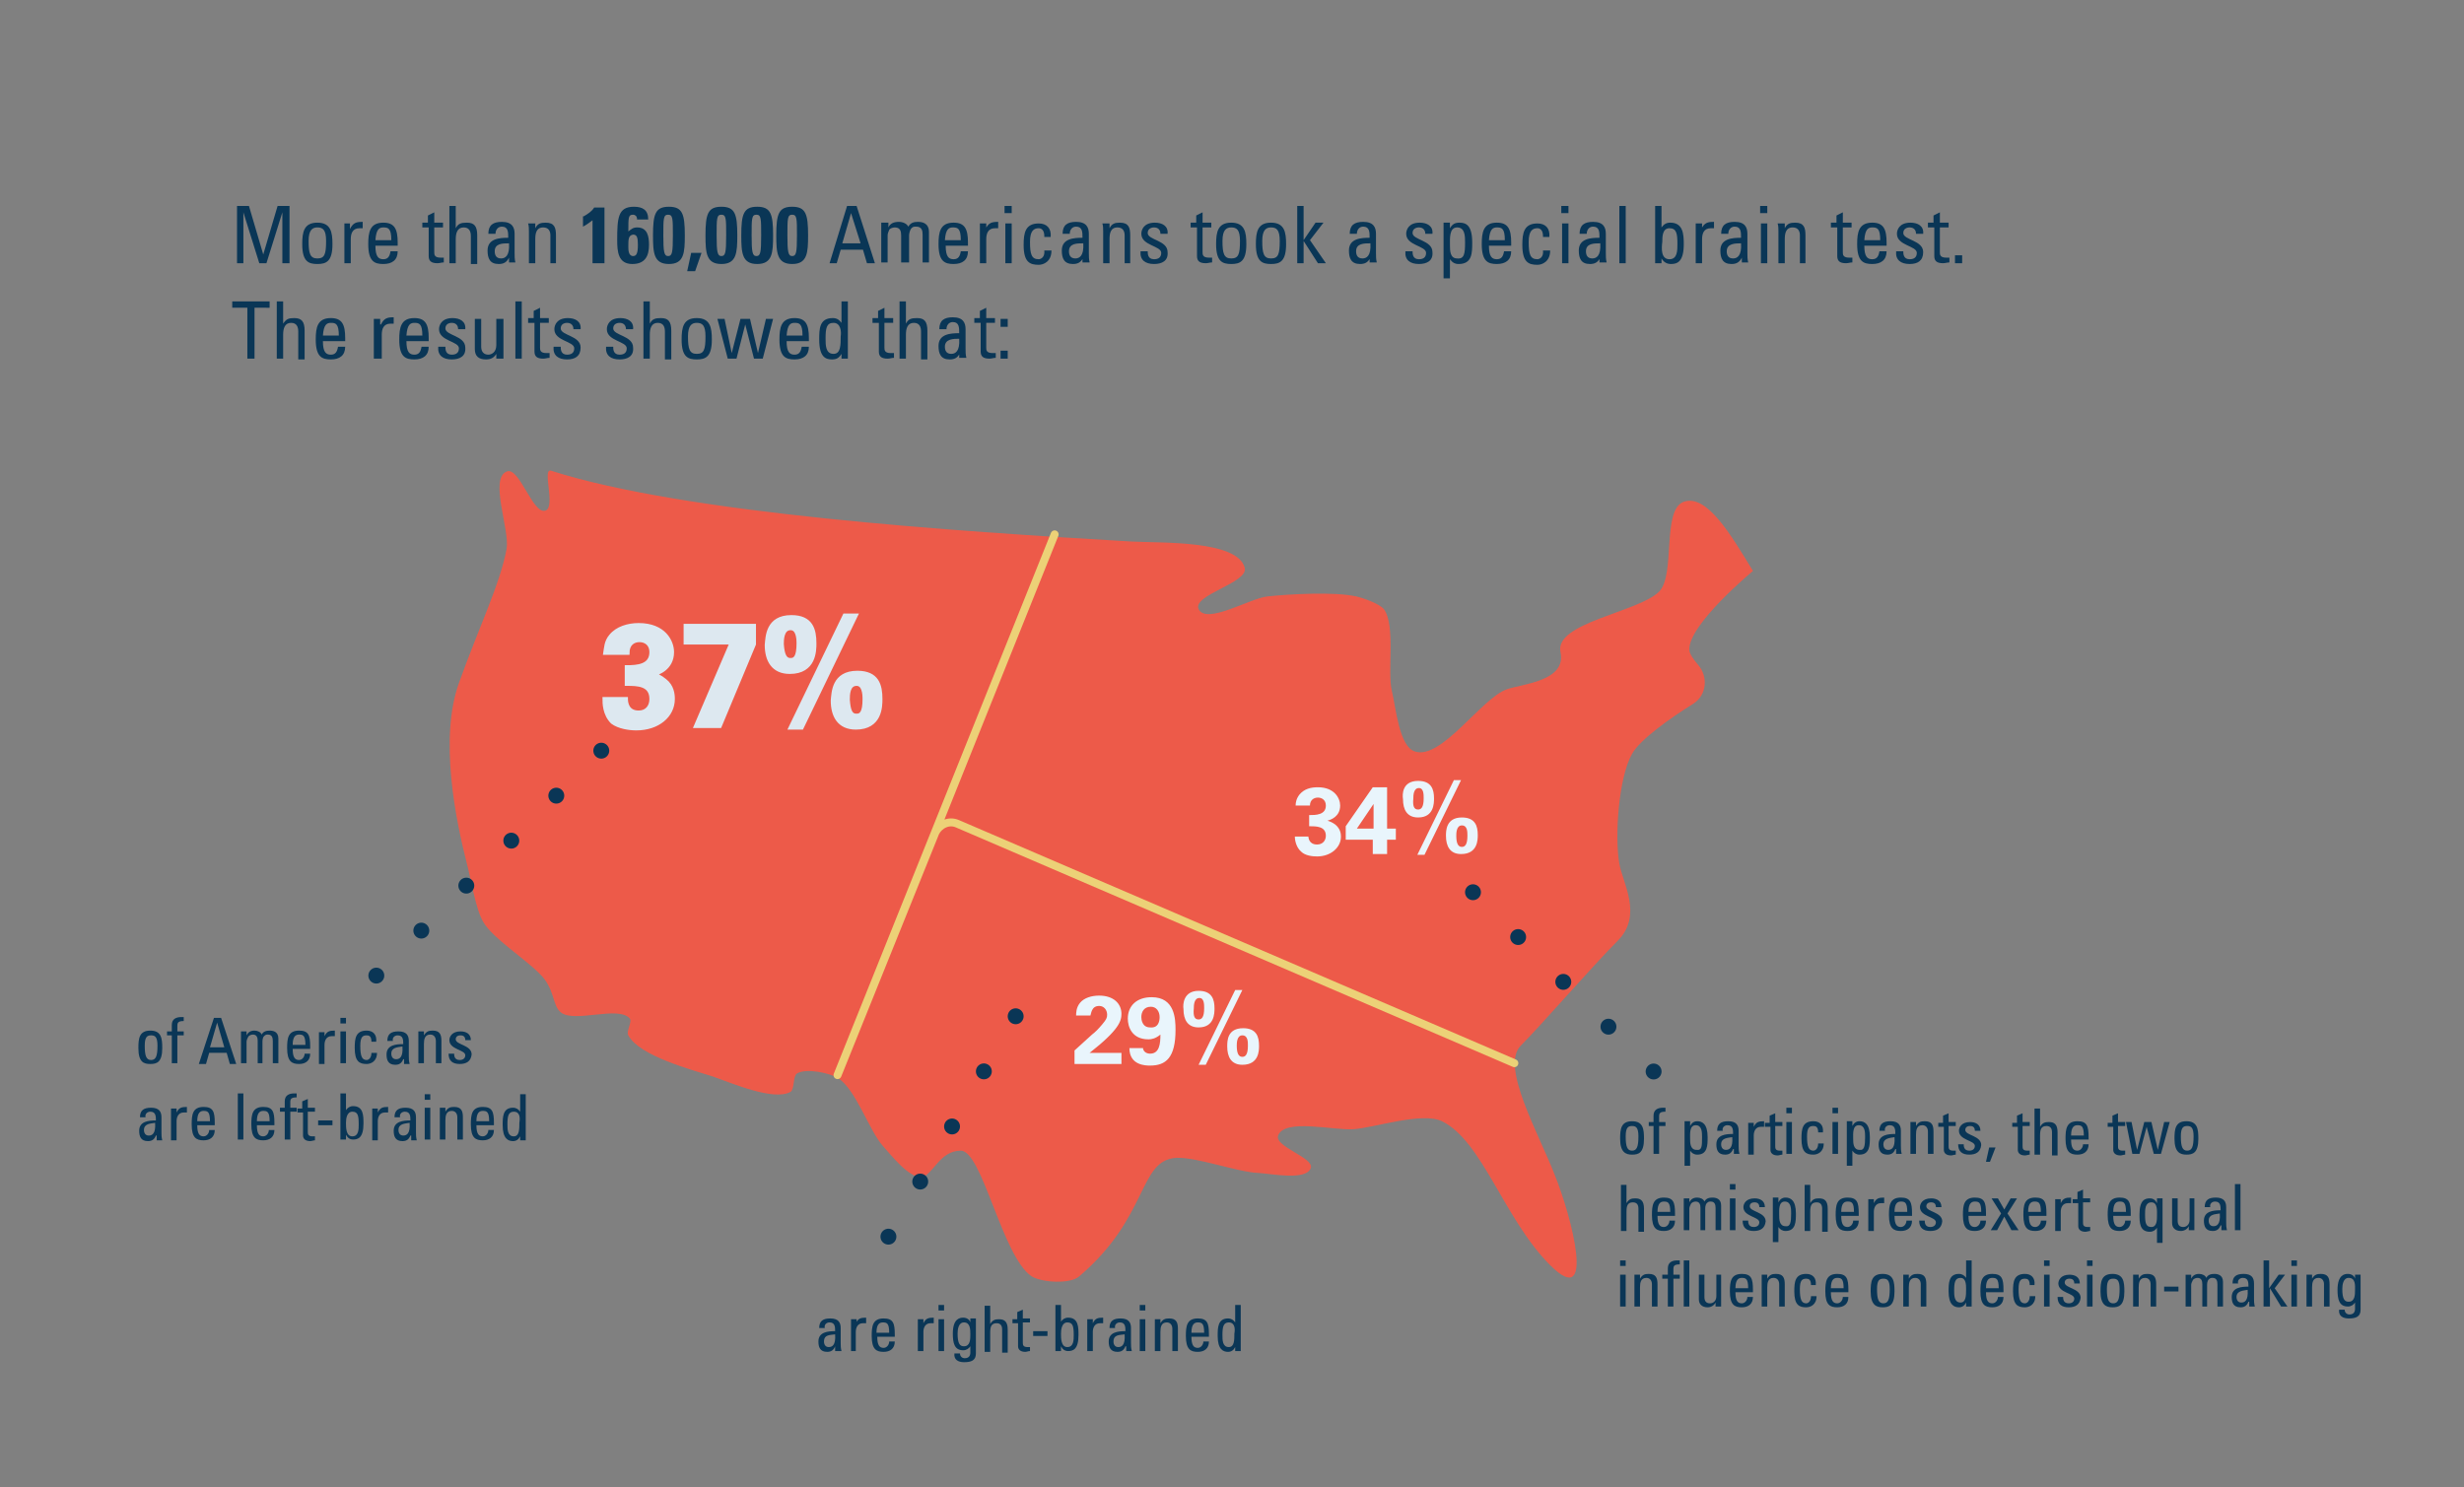 <svg xmlns="http://www.w3.org/2000/svg" id="Layer_1" viewBox="0 0 309.8 187">
  <rect x="0" y="0" width="309.8" height="187" fill="#808080" stroke="none"/>
  <style>
    .Drop_x0020_Shadow{fill:none;} .Outer_x0020_Glow_x0020_5_x0020_pt{fill:none;} .Blue_x0020_Neon{fill:none;stroke:#8AACDA;stroke-width:7;stroke-linecap:round;stroke-linejoin:round;} .Chrome_x0020_Highlight{fill:url(#SVGID_1_);stroke:#FFFFFF;stroke-width:0.363;stroke-miterlimit:1;} .Jive_GS{fill:#FFDD00;} .Alyssa_GS{fill:#A6D0E4;} .st0{fill:#0A3656;} .st1{fill:#ECD177;} .st2{fill:#ED5A49;} .st3{fill:none;stroke:#0A3656;stroke-width:0.347;stroke-linecap:round;stroke-linejoin:round;stroke-miterlimit:10;} .st4{fill:#ED5A49;stroke:#ED5A49;stroke-width:0.144;stroke-miterlimit:10;} .st5{fill:#E9F5FC;} .st6{opacity:0.26;fill:#337D7D;} .st7{fill:none;} .st8{fill:#DDE8F0;stroke:#DDE8F0;stroke-width:0.5;stroke-miterlimit:10;} .st9{fill:none;stroke:#ECD177;stroke-width:0.9;stroke-miterlimit:10;} .st10{fill:none;stroke:#0A3656;stroke-width:2;stroke-linecap:round;stroke-linejoin:round;stroke-miterlimit:10;stroke-dasharray:0,8;} .st11{fill:none;stroke:#ECD177;stroke-width:0.9;stroke-linecap:round;stroke-linejoin:round;stroke-miterlimit:10;} .st12{fill:none;stroke:#ECD177;stroke-linecap:round;stroke-linejoin:round;stroke-miterlimit:10;}
  </style>
  <linearGradient id="SVGID_1_" x1="494" x2="494" y1="258" y2="257" gradientUnits="userSpaceOnUse">
    <stop offset="0" stop-color="#656565"/>
    <stop offset=".618" stop-color="#1B1B1B"/>
    <stop offset=".629" stop-color="#545454"/>
    <stop offset=".983" stop-color="#3E3E3E"/>
  </linearGradient>
  <path d="M30.7 33.1h-.9v-7.2h1.5l1.8 6.1 1.8-6.1h1.5v7.2h-.9v-6.4l-2 6.4h-.9l-2-6.4v6.4zm7.3-2.4c0-1.5.2-2.7 1.9-2.7s1.9 1.2 1.9 2.7c0 2.2-.8 2.5-1.9 2.5s-1.9-.3-1.9-2.5zm3-.4c0-1.4-.4-1.7-1.1-1.7-.6 0-1.1.3-1.1 1.7 0 1.6.2 2.2 1.1 2.2S41 32 41 30.3zm3-1.5c.4-.8.8-.9 1.6-.9v.8h-.4c-.9 0-1.1.7-1.1 1.4v3h-.8v-5h.7v.7zm3.2 2.1c0 1.4.4 1.7 1 1.7s.8-.4.9-1h.9c0 1.1-.7 1.6-1.8 1.6s-1.9-.3-1.9-2.5c0-1.5.2-2.7 1.9-2.7 1.4 0 1.8.8 1.8 2.5v.4h-2.8zm2-.7c0-1.5-.4-1.6-1-1.6-.5 0-.9.2-1 1.6h2zm4.6-2.1v-1l.8-.4V28h1.1v.6h-1.1v3.1c0 .3 0 .7.8.7h.4v.6c-.3 0-.5.1-.8.1-.8 0-1.1-.3-1.1-.9v-3.6h-.8V28h.7zm5.4 5v-3.4c0-.6-.2-1.1-.9-1.1-.8 0-1 .7-1 1.5v3h-.8v-7.2h.8v2.8c.3-.6.7-.7 1.4-.7.9 0 1.3.4 1.3 1.6v3.6h-.8zm4.8-.7c-.3.6-.7.8-1.3.8-1.1 0-1.4-.7-1.4-1.7 0-1.5 1.5-1.6 2.6-1.6 0-.7 0-1.4-.8-1.4-.5 0-.8.4-.8.9h-.9c0-1.1.6-1.5 1.7-1.5 1.3 0 1.6.7 1.6 1.5v2.4c0 .4 0 .8.1 1.2H64v-.6zm-1.8-.8c0 .5.2.9.8.9.5 0 1.1-.3 1-1.9-.8 0-1.8 0-1.8 1zm7 1.5v-3.5c0-.5-.2-1-.9-1-.9 0-1 .8-1 1.5v3h-.8v-4c0-.3 0-.7-.1-1h.9v.6c.3-.6.7-.7 1.3-.7 1.1 0 1.3.6 1.3 1.6v3.5h-.7zm4.2-5.9c.5-.3 1-.6 1.3-1.1H76v7h-1.5v-5.4c-.4.3-.8.6-1.2.8v-1.3zm6.7.5c0-.2 0-.3-.1-.5-.1-.1-.2-.2-.4-.2-.6 0-.6.3-.6 2.1.4-.3.6-.5 1.1-.5 1.3 0 1.5 1.1 1.5 2.2 0 1.4-.5 2.4-2.1 2.4-1.8 0-1.9-1.6-1.9-3 0-2.8.1-4.2 2.1-4.2 1.1 0 1.8.4 1.8 1.6h-1.4zm.1 3.1c0-.9-.1-1.3-.6-1.3-.6.1-.6.6-.6 1.5 0 .4 0 1.2.6 1.2.4 0 .6-.3.6-1.4zm5.9-1.2c0 2.2-.1 3.6-2 3.6s-2-1.4-2-3.6c0-2.7.3-3.6 2-3.6s2 .9 2 3.6zm-2.7 0c0 2.1.1 2.6.6 2.6s.6-.4.6-2.6c0-2.1 0-2.6-.6-2.6s-.6.5-.6 2.6zm3.5 2.2h1.3l-.8 2.3h-1l.5-2.3zm5.8-2.2c0 2.2-.1 3.6-2 3.6s-2-1.4-2-3.6c0-2.7.3-3.6 2-3.6s2 .9 2 3.6zm-2.6 0c0 2.1.1 2.6.6 2.6s.6-.4.6-2.6c0-2.1 0-2.6-.6-2.6s-.6.5-.6 2.6zm7.1 0c0 2.2-.1 3.6-2 3.6s-2-1.4-2-3.6c0-2.7.3-3.6 2-3.6s2 .9 2 3.6zm-2.7 0c0 2.1.1 2.6.6 2.6s.6-.4.6-2.6c0-2.1 0-2.6-.6-2.6s-.6.5-.6 2.6zm7.1 0c0 2.2-.1 3.6-2 3.6s-2-1.4-2-3.6c0-2.7.3-3.6 2-3.6s2 .9 2 3.6zm-2.6 0c0 2.1.1 2.6.6 2.6s.6-.4.6-2.6c0-2.1 0-2.6-.6-2.6s-.6.5-.6 2.6zm7.5-3.7h1.2l2.3 7.2h-1l-.5-1.7h-2.8l-.5 1.7h-.9l2.2-7.2zm.5.9l-1.1 3.8h2.3l-1.2-3.8zm6.3 6.3v-3.5c0-.5-.1-1-.8-1-.2 0-.6.1-.7.3-.1.2-.2.5-.2.7V33h-.8v-5h.9v.6c.2-.5.7-.7 1.3-.7.5 0 1 .2 1.2.6.3-.5.7-.6 1.2-.6s1.4.1 1.4 1.3V33h-.8v-3.5c0-.5-.1-1-.8-1-.3 0-.4 0-.6.2-.2.2-.3.7-.3.9V33h-1zm5.6-2.2c0 1.4.4 1.7 1 1.7s.8-.4.9-1h.9c0 1.1-.7 1.6-1.8 1.6s-1.9-.3-1.9-2.5c0-1.5.2-2.7 1.9-2.7 1.4 0 1.8.8 1.8 2.5v.4h-2.8zm1.9-.7c0-1.5-.4-1.6-1-1.6-.5 0-.9.2-1 1.6h2zm3.1-1.4c.4-.8.8-.9 1.6-.9v.8h-.4c-.9 0-1.1.7-1.1 1.4v3h-.8v-5h.8v.7zm2.4-2.9h.9v.9h-.9v-.9zm.9 7.2h-.8v-5h.8v5zm4.1-3.4c0-.8-.4-1-.7-1-.6 0-1.1.3-1.1 1.7 0 1.6.2 2.2 1.1 2.2.2 0 .8-.2.7-1.1h.9c0 1.4-1 1.8-1.6 1.8-1.1 0-1.9-.3-1.9-2.5 0-1.5.2-2.7 1.9-2.7 1 0 1.6.6 1.5 1.7h-.8zm4.9 2.7c-.3.6-.7.8-1.3.8-1.1 0-1.4-.7-1.4-1.7 0-1.5 1.5-1.6 2.6-1.6 0-.7 0-1.4-.8-1.4-.5 0-.8.4-.8.9h-.9c0-1.1.6-1.5 1.7-1.5 1.3 0 1.6.7 1.6 1.5v2.4c0 .4 0 .8.1 1.2h-.9v-.6zm-1.8-.8c0 .5.2.9.8.9.5 0 1.1-.3 1-1.9-.8 0-1.8 0-1.8 1zm7 1.5v-3.5c0-.5-.2-1-.9-1-.9 0-1 .8-1 1.5v3h-.8v-4c0-.3 0-.7-.1-1h.9v.6c.3-.6.7-.7 1.3-.7 1.1 0 1.3.6 1.3 1.6v3.5h-.7zm3.7.1c-1.1 0-1.8-.5-1.7-1.6h.9c0 .3 0 1 .8 1 .5 0 .9-.2.9-.8 0-.9-2.5-.9-2.5-2.4 0-.5.3-1.4 1.7-1.4.9 0 1.7.4 1.6 1.4h-.9c0-.5-.3-.8-.8-.8-.4 0-.8.2-.8.7 0 .9 2.5.9 2.5 2.4.1 1.1-.7 1.5-1.7 1.5zm5.3-5.1v-1l.8-.4V28h1.1v.6h-1.1v3.1c0 .3 0 .7.8.7h.4v.6c-.3 0-.5.1-.8.1-.8 0-1.1-.3-1.1-.9v-3.6h-.8V28h.7zm2.5 2.6c0-1.5.2-2.7 1.9-2.7s1.9 1.2 1.9 2.7c0 2.2-.8 2.5-1.9 2.5s-1.9-.3-1.9-2.5zm3-.4c0-1.4-.4-1.7-1.1-1.7-.6 0-1.1.3-1.1 1.7 0 1.6.2 2.2 1.1 2.2s1.1-.5 1.1-2.2zm2 .4c0-1.5.2-2.7 1.9-2.7s1.9 1.2 1.9 2.7c0 2.2-.8 2.5-1.9 2.5s-1.9-.3-1.9-2.5zm3-.4c0-1.4-.4-1.7-1.1-1.7-.6 0-1.1.3-1.1 1.7 0 1.6.2 2.2 1.1 2.2s1.1-.5 1.1-2.2zm3 2.8h-.8v-7.2h.8v4.3l1.5-2.2h1l-1.7 2.2 2 2.9h-1l-1.8-2.8v2.8zm8.4-.7c-.3.6-.7.8-1.3.8-1.1 0-1.4-.7-1.4-1.7 0-1.5 1.5-1.6 2.6-1.6 0-.7 0-1.4-.8-1.4-.5 0-.8.4-.8.9h-.9c0-1.1.6-1.5 1.7-1.5 1.3 0 1.6.7 1.6 1.5v2.4c0 .4 0 .8.1 1.2h-.9v-.6zm-1.8-.8c0 .5.2.9.8.9.5 0 1.1-.3 1-1.9-.8 0-1.8 0-1.8 1zm7.9 1.6c-1.1 0-1.8-.5-1.7-1.6h.9c0 .3 0 1 .8 1 .5 0 .9-.2.9-.8 0-.9-2.5-.9-2.5-2.4 0-.5.3-1.4 1.7-1.4.9 0 1.7.4 1.6 1.4h-.9c0-.5-.3-.8-.8-.8-.4 0-.8.2-.8.7 0 .9 2.5.9 2.5 2.4.1 1.1-.7 1.5-1.7 1.5zm3.9-4.5c.3-.5.6-.7 1.2-.7.8 0 1.6.3 1.6 2.5 0 1.3 0 2.7-1.7 2.7-.5 0-.8-.2-1.1-.6V35h-.8v-7h.8v.7zm1.9 1.8c0-.8 0-1.9-1-1.9s-.9 1.4-.9 2.2c0 .7 0 1.7.9 1.7.9.1 1-.6 1-2zm3 .4c0 1.4.4 1.7 1 1.7s.8-.4.9-1h.9c0 1.1-.7 1.6-1.8 1.6s-1.9-.3-1.9-2.5c0-1.5.2-2.7 1.9-2.7 1.4 0 1.8.8 1.8 2.5v.4h-2.8zm2-.7c0-1.5-.4-1.6-1-1.6-.5 0-.9.2-1 1.6h2zm4.8-.5c0-.8-.4-1-.7-1-.6 0-1.1.3-1.1 1.7 0 1.6.2 2.2 1.1 2.2.2 0 .8-.2.7-1.1h.9c0 1.4-1 1.8-1.6 1.8-1.1 0-1.9-.3-1.9-2.5 0-1.5.2-2.7 1.9-2.7 1 0 1.6.6 1.5 1.7h-.8zm2.3-3.8h.9v.9h-.9v-.9zm.9 7.2h-.8v-5h.8v5zm4-.7c-.3.6-.7.8-1.3.8-1.1 0-1.4-.7-1.4-1.7 0-1.5 1.5-1.6 2.6-1.6 0-.7 0-1.4-.8-1.4-.5 0-.8.4-.8.9h-.9c0-1.1.6-1.5 1.7-1.5 1.3 0 1.6.7 1.6 1.5v2.4c0 .4 0 .8.1 1.2h-.9v-.6zm-1.8-.8c0 .5.2.9.8.9.5 0 1.1-.3 1-1.9-.8 0-1.8 0-1.8 1zm5 1.5h-.8v-7.2h.8v7.2zm4.5 0h-.8v-7.2h.8v2.7c.3-.4.6-.6 1.1-.6 1.6 0 1.7 1.4 1.7 2.7 0 2.2-.8 2.5-1.6 2.5-.5 0-.9-.2-1.2-.7v.6zm1-.5c1 0 1-1.1 1-1.9 0-1.3-.1-2-1-2s-.9 1.1-.9 1.7c-.1.8-.2 2.2.9 2.2zm4-3.8c.4-.8.8-.9 1.6-.9v.8h-.4c-.9 0-1.1.7-1.1 1.4v3h-.8v-5h.8v.7zm5.1 3.6c-.3.6-.7.8-1.3.8-1.1 0-1.4-.7-1.4-1.7 0-1.5 1.5-1.6 2.6-1.6 0-.7 0-1.4-.8-1.4-.5 0-.8.4-.8.9h-.9c0-1.1.6-1.5 1.7-1.5 1.3 0 1.6.7 1.6 1.5v2.4c0 .4 0 .8.1 1.2h-.8v-.6zm-1.9-.8c0 .5.2.9.8.9.5 0 1.1-.3 1-1.9-.7 0-1.8 0-1.8 1zm4.2-5.7h.9v.9h-.9v-.9zm.9 7.2h-.8v-5h.8v5zm4.1 0v-3.5c0-.5-.2-1-.9-1-.9 0-1 .8-1 1.5v3h-.8v-4c0-.3 0-.7-.1-1h.9v.6c.3-.6.7-.7 1.3-.7 1.1 0 1.3.6 1.3 1.6v3.5h-.7zm4.6-5v-1l.8-.4V28h1.1v.6h-1.1v3.1c0 .3 0 .7.8.7h.4v.6c-.3 0-.5.1-.8.1-.8 0-1.1-.3-1.1-.9v-3.6h-.8V28h.7zm3.5 2.8c0 1.4.4 1.7 1 1.7s.8-.4.9-1h.9c0 1.1-.7 1.6-1.8 1.6s-1.9-.3-1.9-2.5c0-1.5.2-2.7 1.9-2.7 1.4 0 1.8.8 1.8 2.5v.4h-2.8zm2-.7c0-1.5-.4-1.6-1-1.6-.5 0-.9.2-1 1.6h2zm3.7 3c-1.1 0-1.8-.5-1.7-1.6h.9c0 .3 0 1 .8 1 .5 0 .9-.2.9-.8 0-.9-2.5-.9-2.5-2.4 0-.5.3-1.4 1.7-1.4.9 0 1.7.4 1.6 1.4h-.9c0-.5-.3-.8-.8-.8-.4 0-.8.2-.8.7 0 .9 2.5.9 2.5 2.4 0 1.1-.7 1.5-1.7 1.5zm3-5.1v-1l.8-.4V28h1.1v.6h-1.1v3.1c0 .3 0 .7.8.7h.4v.6c-.3 0-.5.1-.8.1-.8 0-1.1-.3-1.1-.9v-3.6h-.8V28h.7zm3.6 5h-.9v-1h.9v1zM33.9 37.9v.8H32v6.4h-.9v-6.4h-1.9v-.8h4.7zm3.6 7.2v-3.4c0-.6-.2-1.1-.9-1.1-.8 0-1 .7-1 1.5v3h-.8v-7.2h.8v2.8c.4-.6.7-.7 1.4-.7.9 0 1.3.4 1.3 1.6v3.6h-.8zm3.1-2.2c0 1.4.4 1.7 1 1.7s.8-.4.9-1h.9c0 1.1-.7 1.6-1.8 1.6s-1.9-.3-1.9-2.5c0-1.5.2-2.7 1.9-2.7 1.4 0 1.8.8 1.8 2.5v.4h-2.8zm2-.7c0-1.5-.4-1.6-1-1.6-.5 0-.9.2-1 1.6h2zm5.3-1.4c.4-.8.8-.9 1.6-.9v.8h-.4c-.9 0-1.1.7-1.1 1.4v3h-1v-5h.8v.7zm3.2 2.1c0 1.4.4 1.7 1 1.7s.8-.4.9-1h.9c0 1.1-.7 1.6-1.8 1.6s-1.9-.3-1.9-2.5c0-1.5.2-2.7 1.9-2.7 1.4 0 1.8.8 1.8 2.5v.4h-2.8zm2-.7c0-1.5-.4-1.6-1-1.6-.5 0-.9.2-1 1.6h2zm3.7 3c-1.1 0-1.8-.5-1.7-1.6h.9c0 .3 0 1 .8 1 .5 0 .9-.2.9-.8 0-.9-2.5-.9-2.5-2.4 0-.5.3-1.4 1.7-1.4.9 0 1.7.4 1.6 1.4h-.9c0-.5-.3-.8-.8-.8-.4 0-.8.2-.8.7 0 .9 2.5.9 2.5 2.4.1 1.1-.7 1.5-1.7 1.5zm5.7-5.1h.8v5h-.9v-.6c-.3.5-.7.7-1.3.7-.9 0-1.4-.4-1.4-1.3v-3.8h.8v3.5c0 .6.3 1 .9 1 .4 0 1-.3 1-1.2v-3.3zm3.1 5h-.8v-7.2h.8v7.2zm1.5-5v-1l.8-.4V40H69v.6h-1.1v3.1c0 .3 0 .7.8.7h.4v.6c-.3 0-.5.1-.8.1-.8 0-1.1-.3-1.1-.9v-3.6h-.8V40h.7zm4.2 5.1c-1.1 0-1.8-.5-1.7-1.6h.9c0 .3 0 1 .8 1 .5 0 .9-.2.9-.8 0-.9-2.5-.9-2.5-2.4 0-.5.3-1.4 1.7-1.4.9 0 1.7.4 1.6 1.4h-.9c0-.5-.3-.8-.8-.8-.4 0-.8.2-.8.7 0 .9 2.5.9 2.5 2.4 0 1.1-.7 1.5-1.7 1.5zm6.6 0c-1.1 0-1.8-.5-1.7-1.6h.9c0 .3 0 1 .8 1 .5 0 .9-.2.9-.8 0-.9-2.5-.9-2.5-2.4 0-.5.3-1.4 1.7-1.4.9 0 1.7.4 1.6 1.4h-.9c0-.5-.3-.8-.8-.8-.4 0-.8.2-.8.7 0 .9 2.5.9 2.5 2.4.1 1.1-.7 1.5-1.7 1.5zm5.7-.1v-3.4c0-.6-.2-1.1-.9-1.1-.8 0-1 .7-1 1.5v3h-.8v-7.2h.8v2.8c.3-.6.7-.7 1.4-.7.9 0 1.3.4 1.3 1.6v3.6h-.8zm2.1-2.4c0-1.5.2-2.7 1.9-2.7s1.9 1.2 1.9 2.7c0 2.2-.8 2.5-1.9 2.5s-1.9-.3-1.9-2.5zm3-.4c0-1.4-.4-1.7-1.1-1.7-.6 0-1.1.3-1.1 1.7 0 1.6.2 2.2 1.1 2.2s1.1-.5 1.1-2.2zm1.5-2.2h.9l.9 4.3 1.1-4.3h1.2l1 4.3 1-4.3h.9l-1.3 5h-1.1l-1.1-4.3-1.1 4.3h-1.1l-1.3-5zm8.7 2.8c0 1.4.4 1.7 1 1.7s.8-.4.9-1h.9c0 1.1-.7 1.6-1.8 1.6s-1.9-.3-1.9-2.5c0-1.5.2-2.7 1.9-2.7 1.4 0 1.8.8 1.8 2.5v.4h-2.8zm2-.7c0-1.5-.4-1.6-1-1.6-.5 0-.9.2-1 1.6h2zm4.9-4.3h.8v7.2h-.8v-.6c-.3.5-.6.7-1.2.7-.8 0-1.6-.3-1.6-2.5 0-1.3 0-2.7 1.7-2.7.5 0 .8.2 1.1.6v-2.7zm-1 2.7c-.9 0-1 .7-1 2 0 .8 0 1.9 1 1.9.9 0 .9-1.1.9-2.2.1-.6 0-1.7-.9-1.7zm5.6-.5v-1l.8-.4V40h1.1v.6h-1.1v3.1c0 .3 0 .7.8.7h.4v.6c-.3 0-.5.1-.8.1-.8 0-1.1-.3-1.1-.9v-3.6h-.8V40h.7zm5.4 5v-3.4c0-.6-.2-1.1-.9-1.1-.8 0-1 .7-1 1.5v3h-.8v-7.2h.8v2.8c.3-.6.7-.7 1.4-.7.9 0 1.3.4 1.3 1.6v3.6h-.8zm4.9-.7c-.3.6-.7.8-1.3.8-1.1 0-1.4-.7-1.4-1.7 0-1.5 1.5-1.6 2.6-1.6 0-.7 0-1.4-.8-1.4-.5 0-.8.4-.8.9h-.9c0-1.1.6-1.5 1.7-1.5 1.3 0 1.6.7 1.6 1.5v2.4c0 .4 0 .8.1 1.2h-.9v-.6zm-1.9-.8c0 .5.2.9.8.9.5 0 1.1-.3 1-1.9-.7 0-1.8 0-1.8 1zm4.4-3.5v-1l.8-.4V40h1.1v.6H124v3.1c0 .3 0 .7.8.7h.4v.6c-.3 0-.5.1-.8.1-.8 0-1.1-.3-1.1-.9v-3.6h-.8V40h.7zm3.5 1h-.9v-1h.9v1zm0 4h-.9v-1h.9v1z" class="st0"/>
  <g id="america">
    <path d="M69.3 59.2c16.9 5.4 50.6 7.6 73 8.9 3.6.2 13.3-.2 14.2 3.3.5 1.9-6.6 3.4-5.8 5.2 1 2 6.5-1.4 8.7-1.6 2.8-.3 8.4-.6 11.1 0 .9.2 2.9.9 3.5 1.6 1.5 2.1.4 7.8 1 10.3.5 2 .9 7 2.9 7.6 3.3 1.1 8.3-6.6 11.5-7.8 1.9-.7 7.6-1 6.8-4.7-.8-3.7 9.8-5 12.4-7.6 2.1-2.1.3-10.3 3.1-11.3 2.9-1 5.9 4.1 8.7 8.7 0 0-8.1 6.7-8 9.9 0 .5.5 1.2 1.1 1.9 1.3 1.5 1.1 3.8-.6 4.9-2.9 1.8-6.7 4.5-7.7 6.3-1.7 3-2.2 10.4-1.6 13.8.4 2.4 3 6.5-.2 9.7-3.2 3.2-9.6 10.6-12.2 13.2-2.6 2.6 2.3 11.1 4.3 16.3 2.1 5.2 5.2 17.1-.6 11.3-5.8-5.8-8.5-15.6-13.6-18.1-2.5-1.2-8.4.8-11.1 1-2.4.2-8.7-1.4-9.5.8-.5 1.4 4.6 2.8 4.1 4.1-.6 1.6-4.9.7-6.6.6-2.6-.1-7.7-2-10.3-1.9-4.8.3-3.4 7.4-12.2 14.9-1.1 1-4.7.8-6 0-3.7-2.5-6.2-15.8-8.9-15.8s-3.5 3.1-4.9 3.3c-1.6.2-3.9-2.8-4.9-3.9-1.7-1.9-3.4-7.1-5.6-8.5-1.1-.7-4.1-1.3-5.2-.6-.5.3-.3 2-.8 2.3-2.1 1.2-7.4-1.1-9.7-1.9-2.8-.9-9.3-2.6-10.7-5.2-.3-.5.5-1.7.2-2.1-1.4-1.7-7 .6-8.7-.8-1.1-.9-.7-3-2.7-4.9-2-2-5.8-4.4-7-6.4-1-1.6-1.6-5.6-2.1-7.4-1.4-5.5-3.5-15.7-1-22.7s5.2-12.5 6-16.9c.4-2.4-2.2-8.8 0-9.7 1.6-.7 3.3 5.5 4.9 4.9 1.3-.5-.5-5.4.7-5z" class="st2"/>
    <path d="M190.4 133.7l-70-30.1c-1.1-.5-2.3.1-2.8 1.1l-12.3 30.5 27.3-68" class="st12"/>
    <path d="M78.7 87.9c0 .4.1 1.7 1.6 1.7 1 0 1.6-.7 1.6-1.7 0-1.9-1.8-1.9-3.1-1.9v-2.1c1.3 0 3.1-.1 3.1-1.9 0-1-.7-1.5-1.5-1.5s-1.5.5-1.5 1.6h-2.8c.1-.6.1-1.4.7-2.1.8-1 2.2-1.4 3.5-1.4 3.2 0 4.2 2.1 4.2 3.4 0 2.1-1.9 2.7-2.4 2.8.4.1.9.3 1.5.8.9.7 1 1.7 1 2.3 0 2.1-1.9 3.7-4.6 3.7-.9 0-2.2-.2-3-.8-1-1-1-2.4-1-2.9h2.7zm7.6-9.2h8.5V81l-4.3 10.3h-3L92 80.8h-5.8v-2.1zm13.2-1.1c2.5 0 2.9 1.6 2.9 3.3 0 .9 0 3.6-3.1 3.6-2.1 0-2.9-1.5-2.9-3.4.1-1 .1-3.5 3.1-3.5zm-.1 5.4c.6 0 1-.4 1-2.1 0-.7-.1-1.9-1-1.9-1.1 0-1.1 1.5-1.1 2 .1 1.4.4 2 1.1 2zm8.2-5.6l-6.8 14.1h-1.4l6.8-14.1h1.4zm.2 7.2c2.5 0 2.9 1.6 2.9 3.3 0 .9 0 3.6-3.1 3.6-2.1 0-2.9-1.5-2.9-3.4.1-1 .1-3.5 3.1-3.5zm-.1 5.4c.6 0 1-.4 1-2.1 0-.7-.1-1.9-1-1.9-1.1 0-1.1 1.4-1.1 2 .1 1.3.3 2 1.1 2z" class="st8"/>
    <path d="M135.1 132.1l2.2-2c.4-.3.8-.7 1.3-1.3.5-.6.6-.8.6-1.2 0-.6-.4-1.1-1-1.1-1 0-1 1-1.1 1.2h-1.8c0-.3 0-1 .5-1.6.5-.6 1.4-.9 2.4-.9 1.8 0 2.8 1 2.8 2.3 0 .9-.3 2-4 4.9h4v1.4h-5.9v-1.7zm8.6-.4c0 .5.4.8.9.8 1.2 0 1.3-1.3 1.3-2.4-.6.5-1.1.6-1.5.6-2.1 0-2.6-1.6-2.6-2.6 0-1.6 1.1-2.7 3-2.7 2.9 0 3 2.7 3 4.1 0 3.5-1.2 4.5-3.2 4.5-.5 0-2.6 0-2.6-2.2h1.7zm2.1-3.8c0-.7-.4-1.3-1.1-1.3-.9 0-1.2.7-1.2 1.3 0 .3.1 1.3 1.1 1.3 1 .1 1.2-.7 1.2-1.3zm4.9-3.3c1.7 0 2 1.1 2 2.2 0 .6 0 2.4-2 2.4-1.4 0-1.9-1-1.9-2.3-.1-.6 0-2.3 1.9-2.3zm0 3.6c.4 0 .7-.3.7-1.4 0-.5 0-1.3-.6-1.3-.7 0-.7 1-.7 1.3-.1 1 .1 1.4.6 1.4zm5.5-3.7l-4.6 9.4h-.9l4.6-9.4h.9zm.1 4.8c1.7 0 2 1.1 2 2.2 0 .6 0 2.4-2.1 2.4-1.4 0-1.9-1-1.9-2.3 0-.7 0-2.3 2-2.3zm-.1 3.6c.4 0 .7-.3.7-1.4 0-.5 0-1.3-.7-1.3s-.7 1-.7 1.3c0 .9.2 1.4.7 1.4zm8.3-27.8c0 .3.1 1.1 1.1 1.1.7 0 1.1-.5 1.1-1.1 0-1.2-1.2-1.2-2.1-1.2v-1.4c.8 0 2.1 0 2.1-1.2 0-.7-.5-1-1-1s-1 .3-1 1h-1.8c0-.4.1-.9.5-1.4.6-.7 1.4-.9 2.3-.9 2.1 0 2.8 1.4 2.8 2.3 0 1.4-1.2 1.8-1.6 1.9.3.1.6.2 1 .5.6.5.7 1.1.7 1.5 0 1.4-1.3 2.5-3 2.5-.6 0-1.5-.1-2-.6-.7-.6-.8-1.6-.8-1.9h1.7zm4.7.4v-1.6l3.4-4.9h1.8v5.2h1.1v1.4h-1.1v1.8h-1.8v-1.8h-3.4zm1.4-1.3h2.1v-3.1l-2.1 3.1zm7.7-6c1.7 0 2 1.1 2 2.2 0 .6 0 2.4-2 2.4-1.4 0-1.9-1-1.9-2.3-.1-.6-.1-2.3 1.9-2.3zm0 3.6c.4 0 .7-.3.7-1.4 0-.5 0-1.3-.6-1.3-.7 0-.7 1-.7 1.3-.1 1 .1 1.4.6 1.4zm5.4-3.7l-4.6 9.4h-.9l4.6-9.4h.9zm.1 4.7c1.7 0 2 1.1 2 2.2 0 .6 0 2.4-2.1 2.4-1.4 0-1.9-1-1.9-2.3 0-.6 0-2.3 2-2.3zm0 3.7c.4 0 .7-.3.7-1.4 0-.5 0-1.3-.7-1.3s-.7 1-.7 1.3c0 .9.2 1.4.7 1.4z" class="st5"/>
    <path d="M75.6 94.4l-31.3 31.3" class="st10"/>
    <path d="M17.4 131.8c0-1.2.1-2.2 1.5-2.2s1.5 1 1.5 2.2c0 1.8-.7 2-1.5 2s-1.5-.2-1.5-2zm2.4-.3c0-1.1-.3-1.3-.8-1.3s-.8.2-.8 1.3c0 1.3.2 1.8.8 1.8s.8-.5.8-1.8zm1.8-1.8v-.8c0-.8.6-1 1.2-1h.3v.5c-.7 0-.8.2-.8.6v.7h.8v.5h-.8v3.5h-.7v-3.5H21v-.5h.6zm5.3-1.7h.9l1.9 5.8h-.8l-.4-1.4h-2.2l-.4 1.4H25l1.9-5.8zm.4.6l-.9 3.1h1.8l-.9-3.1zm5.1 5.1v-2.8c0-.4-.1-.8-.6-.8-.2 0-.5.1-.6.3-.1.2-.2.4-.2.6v2.7h-.7v-4h.7v.5c.2-.4.5-.6 1-.6.4 0 .8.2.9.5.2-.4.6-.5 1-.5s1.1.1 1.1 1v3.1h-.7v-2.8c0-.4-.1-.8-.6-.8-.2 0-.3 0-.5.2s-.2.6-.2.7v2.7h-.6zm4.4-1.8c0 1.1.3 1.4.8 1.4.4 0 .7-.4.7-.8h.7c0 .9-.6 1.3-1.4 1.3-.9 0-1.5-.3-1.5-2 0-1.2.1-2.2 1.5-2.2 1.2 0 1.4.6 1.4 2v.3h-2.2zm1.6-.5c0-1.2-.3-1.3-.8-1.3-.4 0-.8.2-.8 1.3h1.6zm2.4-1.1c.3-.6.6-.7 1.3-.7v.7h-.4c-.7 0-.9.6-.9 1.1v2.4h-.7v-4h.7v.5zm2-2.3h.7v.7h-.7v-.7zm.7 5.7h-.7v-4h.7v4zm3.2-2.7c0-.7-.3-.8-.6-.8-.5 0-.8.2-.8 1.3 0 1.3.2 1.8.8 1.8.2 0 .6-.2.6-.9h.7c0 1.1-.8 1.4-1.3 1.4-.9 0-1.5-.3-1.5-2 0-1.2.1-2.2 1.5-2.2.8 0 1.3.5 1.2 1.4h-.6zm4 2.2c-.2.5-.5.7-1 .7-.9 0-1.1-.6-1.1-1.3 0-1.2 1.2-1.3 2.1-1.3 0-.5 0-1.1-.7-1.1-.4 0-.7.3-.6.7h-.7c0-.9.5-1.2 1.4-1.2 1 0 1.3.5 1.3 1.2v1.9c0 .3 0 .6.1 1h-.7v-.6zm-1.5-.7c0 .4.2.7.6.7.4 0 .9-.2.8-1.6-.6.1-1.4.1-1.4.9zm5.6 1.2v-2.8c0-.4-.2-.8-.7-.8-.7 0-.8.6-.8 1.2v2.4h-.7v-4h.7v.5c.3-.5.6-.6 1.1-.6.9 0 1.1.5 1.1 1.3v2.8h-.7zm3 .1c-.9 0-1.4-.4-1.4-1.3h.7c0 .2 0 .8.7.8.4 0 .7-.2.7-.6 0-.7-2-.7-2-1.9 0-.4.3-1.1 1.4-1.1.7 0 1.3.3 1.3 1.1h-.7c0-.4-.2-.6-.6-.6-.4 0-.6.2-.6.5 0 .7 2 .7 2 1.9-.1.9-.7 1.2-1.5 1.2zm-38.2 9c-.2.5-.5.7-1 .7-.9 0-1.1-.6-1.1-1.3 0-1.2 1.2-1.3 2.1-1.3 0-.5 0-1.1-.7-1.1-.4 0-.7.3-.6.7h-.7c0-.9.5-1.2 1.4-1.2 1 0 1.3.5 1.3 1.2v1.9c0 .3 0 .6.1 1h-.7v-.6zm-1.5-.7c0 .4.2.7.6.7.4 0 .9-.2.8-1.6-.6.1-1.4.1-1.4.9zm4.1-2.2c.3-.6.6-.7 1.3-.7v.7h-.4c-.7 0-.9.6-.9 1.1v2.4h-.7v-4h.7v.5zm2.6 1.6c0 1.1.3 1.4.8 1.4.4 0 .7-.4.7-.8h.7c0 .9-.6 1.3-1.4 1.3-.9 0-1.5-.3-1.5-2 0-1.2.1-2.2 1.5-2.2 1.2 0 1.4.6 1.4 2v.3h-2.2zm1.6-.5c0-1.2-.3-1.3-.8-1.3-.4 0-.8.2-.8 1.3h1.6zm4.2 2.3h-.7v-5.8h.7v5.8zm1.7-1.8c0 1.1.3 1.4.8 1.4.4 0 .7-.4.7-.8h.7c0 .9-.6 1.3-1.4 1.3-.9 0-1.5-.3-1.5-2 0-1.2.1-2.2 1.5-2.2 1.2 0 1.4.6 1.4 2v.3h-2.2zm1.6-.5c0-1.2-.3-1.3-.8-1.3-.4 0-.8.2-.8 1.3h1.6zm1.9-1.7v-.8c0-.8.6-1 1.2-1h.3v.5c-.7 0-.8.2-.8.6v.7h.8v.5h-.8v3.5h-.7v-3.5h-.6v-.5h.6zm2.2 0v-.8l.7-.3v1.1h.9v.5h-.9v2.5c0 .3 0 .6.6.6h.3v.5c-.2 0-.4.1-.6.1-.6 0-.9-.3-.9-.7v-2.9h-.7v-.5h.6zm2 1.6h1.8v.6H40v-.6zm3.5 2.4h-.7v-5.8h.7v2.1c.2-.3.5-.5.9-.5 1.3 0 1.3 1.2 1.3 2.2 0 1.8-.7 2-1.3 2-.4 0-.7-.2-.9-.6v.6zm.8-.4c.8 0 .8-.9.8-1.5 0-1.1-.1-1.6-.8-1.6-.7 0-.8.9-.8 1.4 0 .6 0 1.7.8 1.7zm3.2-3c.3-.6.6-.7 1.3-.7v.7h-.4c-.7 0-.9.6-.9 1.1v2.4h-.7v-4h.7v.5zm4.1 2.9c-.2.5-.5.7-1 .7-.9 0-1.1-.6-1.1-1.3 0-1.2 1.2-1.3 2.1-1.3 0-.5 0-1.1-.7-1.1-.4 0-.7.3-.6.7h-.7c0-.9.5-1.2 1.4-1.2 1 0 1.3.5 1.3 1.2v1.9c0 .3 0 .6.1 1h-.7v-.6zm-1.5-.7c0 .4.2.7.6.7.4 0 .9-.2.8-1.6-.6.1-1.4.1-1.4.9zm3.3-4.5h.7v.7h-.7v-.7zm.7 5.7h-.7v-4h.7v4zm3.4 0v-2.8c0-.4-.2-.8-.7-.8-.7 0-.8.6-.8 1.2v2.4h-.7v-4h.7v.5c.3-.5.6-.6 1.1-.6.9 0 1.1.5 1.1 1.3v2.8h-.7zm2.4-1.8c0 1.1.3 1.4.8 1.4.4 0 .7-.4.7-.8h.7c0 .9-.6 1.3-1.4 1.3-.9 0-1.5-.3-1.5-2 0-1.2.1-2.2 1.5-2.2 1.2 0 1.4.6 1.4 2v.3h-2.2zm1.6-.5c0-1.2-.3-1.3-.8-1.3-.4 0-.8.2-.8 1.3h1.6zm3.9-3.4h.7v5.8h-.7v-.5c-.2.4-.5.6-.9.6-.6 0-1.3-.3-1.3-2 0-1 0-2.2 1.3-2.2.4 0 .7.2.9.5v-2.2zm-.8 2.2c-.7 0-.8.6-.8 1.6 0 .6 0 1.5.8 1.5.7 0 .7-.9.7-1.7.1-.6.1-1.4-.7-1.4zm40.4 29.5c-.2.5-.5.7-1 .7-.9 0-1.1-.6-1.1-1.3 0-1.2 1.2-1.3 2.1-1.3 0-.5 0-1.1-.7-1.1-.4 0-.7.3-.6.7h-.7c0-.9.5-1.2 1.4-1.2 1 0 1.3.5 1.3 1.2v1.9c0 .3 0 .6.1 1h-.8v-.6zm-1.4-.6c0 .4.2.7.6.7.4 0 .9-.2.8-1.6-.6.1-1.4 0-1.4.9zm4-2.3c.3-.6.6-.7 1.3-.7v.7h-.4c-.7 0-.9.6-.9 1.1v2.4h-.6v-4h.7v.5zm2.7 1.7c0 1.1.3 1.4.8 1.4.4 0 .7-.4.7-.8h.7c0 .9-.6 1.3-1.4 1.3-.9 0-1.5-.3-1.5-2 0-1.2.1-2.2 1.5-2.2 1.2 0 1.4.6 1.4 2v.3h-2.2zm1.5-.5c0-1.2-.3-1.3-.8-1.3-.4 0-.8.2-.8 1.3h1.6zm4.3-1.2c.3-.6.6-.7 1.3-.7v.7h-.4c-.7 0-.9.6-.9 1.1v2.4h-.7v-4h.7v.5zm1.9-2.3h.7v.7h-.7v-.7zm.7 5.8h-.7v-4h.7v4zm3.3-4.1h.7v4.4c0 .9-.6 1.1-1.5 1.1-.7 0-1.3-.3-1.2-1.1h.7c0 .4.3.6.6.6.5 0 .7-.3.7-.7v-.8c-.2.3-.5.5-.9.5-1.1 0-1.3-.9-1.3-2.1 0-1.9.9-2 1.3-2s.8.2.9.6v-.5zm-.8.5c-.7 0-.8.9-.8 1.4 0 1.3.3 1.6.8 1.6.8 0 .8-.9.8-1.5s0-1.5-.8-1.5zm4.8 3.6v-2.7c0-.5-.2-.8-.7-.8-.7 0-.8.5-.8 1.2v2.4h-.7v-5.8h.7v2.3c.3-.5.6-.6 1.1-.6.7 0 1.1.3 1.1 1.3v2.9h-.7zm1.9-4.1v-.8l.7-.3v1.1h.9v.5h-.9v2.5c0 .3 0 .6.6.6h.3v.5c-.2 0-.4.1-.6.1-.6 0-.9-.3-.9-.7v-2.9h-.7v-.5h.6zm2 1.6h1.8v.6h-1.8v-.6zm3.5 2.5h-.7v-5.8h.7v2.1c.2-.3.5-.5.9-.5 1.3 0 1.3 1.2 1.3 2.2 0 1.8-.7 2-1.3 2-.4 0-.7-.2-.9-.6v.6zm.8-.5c.8 0 .8-.9.8-1.5 0-1.1-.1-1.6-.8-1.6-.7 0-.8.9-.8 1.4 0 .6 0 1.7.8 1.7zm3.2-3c.3-.6.6-.7 1.3-.7v.7h-.4c-.7 0-.9.6-.9 1.1v2.4h-.7v-4h.7v.5zm4.1 2.9c-.2.5-.5.7-1 .7-.9 0-1.1-.6-1.1-1.3 0-1.2 1.2-1.3 2.1-1.3 0-.5 0-1.1-.7-1.1-.4 0-.7.3-.6.7h-.7c0-.9.5-1.2 1.4-1.2 1 0 1.3.5 1.3 1.2v1.9c0 .3 0 .6.1 1h-.7v-.6zm-1.5-.6c0 .4.2.7.6.7.4 0 .9-.2.8-1.6-.6.1-1.4 0-1.4.9zm3.3-4.6h.7v.7h-.7v-.7zm.7 5.8h-.7v-4h.7v4zm3.4 0v-2.8c0-.4-.2-.8-.7-.8-.7 0-.8.6-.8 1.2v2.4h-.7v-4h.7v.5c.3-.5.6-.6 1.1-.6.9 0 1.1.5 1.1 1.3v2.8h-.7zm2.4-1.8c0 1.1.3 1.4.8 1.4.4 0 .7-.4.7-.8h.7c0 .9-.6 1.3-1.4 1.3-.9 0-1.5-.3-1.5-2 0-1.2.1-2.2 1.5-2.2 1.2 0 1.4.6 1.4 2v.3h-2.2zm1.6-.5c0-1.2-.3-1.3-.8-1.3-.4 0-.8.2-.8 1.3h1.6zm3.9-3.5h.7v5.8h-.7v-.5c-.2.4-.5.6-.9.6-.6 0-1.3-.3-1.3-2 0-1 0-2.2 1.3-2.2.4 0 .7.2.9.5v-2.2zm-.8 2.2c-.7 0-.8.6-.8 1.6 0 .6 0 1.5.8 1.5.7 0 .7-.9.7-1.7.1-.5.1-1.4-.7-1.4z" class="st0"/>
    <path d="M127.7 127.8l-19.8 34.3m77.3-49.9l27.7 27.5" class="st10"/>
    <path d="M203.7 143.2c0-1.2.1-2.2 1.5-2.2s1.5 1 1.5 2.2c0 1.8-.7 2-1.5 2s-1.5-.3-1.5-2zm2.3-.3c0-1.1-.3-1.3-.8-1.3s-.8.2-.8 1.3c0 1.3.2 1.8.8 1.8s.8-.5.8-1.8zm1.9-1.8v-.8c0-.8.6-1 1.2-1h.3v.5c-.7 0-.8.2-.8.6v.7h.8v.5h-.8v3.5h-.7v-3.5h-.6v-.5h.6zm4.6.5c.2-.4.5-.6.9-.6.6 0 1.3.3 1.3 2 0 1 0 2.2-1.3 2.2-.4 0-.7-.2-.9-.5v1.9h-.7V141h.7v.6zm1.5 1.4c0-.6 0-1.5-.8-1.5s-.7 1.1-.7 1.7c0 .5 0 1.4.8 1.4.7.1.7-.5.7-1.6zm3.9 1.5c-.2.5-.5.7-1 .7-.9 0-1.1-.6-1.1-1.3 0-1.2 1.2-1.3 2.1-1.3 0-.5 0-1.1-.7-1.1-.4 0-.7.3-.6.7h-.7c0-.9.5-1.2 1.4-1.2 1 0 1.3.5 1.3 1.2v1.9c0 .3 0 .6.1 1h-.7v-.6zm-1.5-.6c0 .4.2.7.6.7.4 0 .9-.2.8-1.6-.6.1-1.4.1-1.4.9zm4.1-2.2c.3-.6.6-.7 1.3-.7v.7h-.4c-.7 0-.9.6-.9 1.1v2.4h-.7v-4h.7v.5zm2-.6v-.8l.7-.3v1.1h.9v.5h-.9v2.5c0 .3 0 .6.6.6h.3v.5c-.2 0-.4.1-.6.1-.6 0-.9-.3-.9-.7v-2.9h-.7v-.5h.6zm2.1-1.8h.7v.7h-.7v-.7zm.7 5.8h-.7v-4h.7v4zm3.3-2.7c0-.7-.3-.8-.6-.8-.5 0-.8.2-.8 1.3 0 1.3.2 1.8.8 1.8.2 0 .6-.2.6-.9h.7c0 1.1-.8 1.4-1.3 1.4-.9 0-1.5-.3-1.5-2 0-1.2.1-2.2 1.5-2.2.8 0 1.3.5 1.2 1.4h-.6zm1.8-3.1h.7v.7h-.7v-.7zm.7 5.8h-.7v-4h.7v4zm1.8-3.5c.2-.4.5-.6.9-.6.6 0 1.3.3 1.3 2 0 1 0 2.2-1.3 2.2-.4 0-.7-.2-.9-.5v1.9h-.7V141h.7v.6zm1.6 1.4c0-.6 0-1.5-.8-1.5s-.7 1.1-.7 1.7c0 .5 0 1.4.8 1.4.6.1.7-.5.7-1.6zm3.8 1.5c-.2.5-.5.7-1 .7-.9 0-1.1-.6-1.1-1.3 0-1.2 1.2-1.3 2.1-1.3 0-.5 0-1.1-.7-1.1-.4 0-.7.3-.6.7h-.7c0-.9.5-1.2 1.4-1.2 1 0 1.3.5 1.3 1.2v1.9c0 .3 0 .6.1 1h-.7v-.6zm-1.5-.6c0 .4.2.7.6.7.4 0 .9-.2.8-1.6-.5.1-1.4.1-1.4.9zm5.6 1.2v-2.8c0-.4-.2-.8-.7-.8-.7 0-.8.6-.8 1.2v2.4h-.7v-4h.7v.5c.3-.5.6-.6 1.1-.6.9 0 1.1.5 1.1 1.3v2.8h-.7zm1.9-4v-.8l.7-.3v1.1h.9v.5h-.9v2.5c0 .3 0 .6.6.6h.3v.5c-.2 0-.4.1-.6.1-.6 0-.9-.3-.9-.7v-2.9h-.7v-.5h.6zm3.3 4.1c-.9 0-1.4-.4-1.4-1.3h.7c0 .2 0 .8.7.8.4 0 .7-.2.7-.6 0-.7-2-.7-2-1.9 0-.4.3-1.1 1.4-1.1.7 0 1.3.3 1.3 1.1h-.7c0-.4-.2-.6-.6-.6-.4 0-.6.2-.6.5 0 .7 2 .7 2 1.9-.1.9-.7 1.2-1.5 1.2zm2.5-.9h.8l-.7 1.8h-.5l.4-1.8zm3.5-3.2v-.8l.7-.3v1.1h.9v.5h-.9v2.5c0 .3 0 .6.6.6h.3v.5c-.2 0-.4.1-.6.1-.6 0-.9-.3-.9-.7v-2.9h-.7v-.5h.6zm4.4 4v-2.7c0-.5-.2-.8-.7-.8-.7 0-.8.5-.8 1.2v2.4h-.7v-5.8h.7v2.3c.3-.5.6-.6 1.1-.6.7 0 1.1.3 1.1 1.3v2.9h-.7zm2.4-1.8c0 1.1.3 1.4.8 1.4.4 0 .7-.4.7-.8h.7c0 .9-.6 1.3-1.4 1.3-.9 0-1.5-.3-1.5-2 0-1.2.1-2.2 1.5-2.2 1.2 0 1.4.6 1.4 2v.3h-2.2zm1.6-.5c0-1.2-.3-1.3-.8-1.3-.4 0-.8.2-.8 1.3h1.6zm3.6-1.7v-.8l.7-.3v1.1h.9v.5h-.9v2.5c0 .3 0 .6.6.6h.3v.5c-.2 0-.4.1-.6.1-.6 0-.9-.3-.9-.7v-2.9h-.7v-.5h.6zm1.7 0h.7l.7 3.5.9-3.5h.9l.8 3.5.8-3.5h.7l-1.1 4h-.9l-.9-3.4-.9 3.4h-.9l-.8-4zm6.1 2.1c0-1.2.1-2.2 1.5-2.2s1.5 1 1.5 2.2c0 1.8-.7 2-1.5 2s-1.5-.3-1.5-2zm2.4-.3c0-1.1-.3-1.3-.8-1.3s-.8.2-.8 1.3c0 1.3.2 1.8.8 1.8s.8-.5.8-1.8zM206 154.7V152c0-.5-.2-.8-.7-.8-.7 0-.8.5-.8 1.2v2.4h-.7V149h.7v2.3c.3-.5.6-.6 1.1-.6.7 0 1.1.3 1.1 1.3v2.9h-.7zm2.4-1.8c0 1.1.3 1.4.8 1.4.4 0 .7-.4.7-.8h.7c0 .9-.6 1.3-1.4 1.3-.9 0-1.5-.3-1.5-2 0-1.2.1-2.2 1.5-2.2 1.2 0 1.4.6 1.4 2v.3h-2.2zm1.6-.5c0-1.2-.3-1.3-.8-1.3-.4 0-.8.2-.8 1.3h1.6zm3.8 2.3v-2.8c0-.4-.1-.8-.6-.8-.2 0-.5.1-.6.3-.1.2-.2.4-.2.6v2.7h-.7v-4h.7v.5c.2-.4.5-.6 1-.6.4 0 .8.2.9.5.2-.4.6-.5 1-.5s1.1.1 1.1 1v3.1h-.7v-2.8c0-.4-.1-.8-.6-.8-.2 0-.3 0-.5.2s-.2.6-.2.7v2.7h-.6zm3.7-5.8h.7v.7h-.7v-.7zm.7 5.8h-.7v-4h.7v4zm2.3.1c-.9 0-1.4-.4-1.4-1.3h.7c0 .2 0 .8.7.8.4 0 .7-.2.7-.6 0-.7-2-.7-2-1.9 0-.4.3-1.1 1.4-1.1.7 0 1.3.3 1.3 1.1h-.7c0-.4-.2-.6-.6-.6-.4 0-.6.2-.6.5 0 .7 2 .7 2 1.9-.1.9-.7 1.2-1.5 1.2zm3.1-3.6c.2-.4.5-.6.9-.6.6 0 1.3.3 1.3 2 0 1 0 2.2-1.3 2.2-.4 0-.7-.2-.9-.5v1.9h-.7v-5.6h.7v.6zm1.6 1.4c0-.6 0-1.5-.8-1.5s-.7 1.1-.7 1.7c0 .5 0 1.4.8 1.4.6.1.7-.5.7-1.6zm3.9 2.1V152c0-.5-.2-.8-.7-.8-.7 0-.8.5-.8 1.2v2.4h-.7V149h.7v2.3c.3-.5.6-.6 1.1-.6.7 0 1.1.3 1.1 1.3v2.9h-.7zm2.4-1.8c0 1.1.3 1.4.8 1.4.4 0 .7-.4.7-.8h.7c0 .9-.6 1.3-1.4 1.3-.9 0-1.5-.3-1.5-2 0-1.2.1-2.2 1.5-2.2 1.2 0 1.4.6 1.4 2v.3h-2.2zm1.6-.5c0-1.2-.3-1.3-.8-1.3-.4 0-.8.2-.8 1.3h1.6zm2.5-1.1c.3-.6.6-.7 1.3-.7v.7h-.4c-.7 0-.9.6-.9 1.1v2.4h-.7v-4h.7v.5zm2.6 1.6c0 1.1.3 1.4.8 1.4.4 0 .7-.4.7-.8h.7c0 .9-.6 1.3-1.4 1.3-.9 0-1.5-.3-1.5-2 0-1.2.1-2.2 1.5-2.2 1.2 0 1.4.6 1.4 2v.3h-2.2zm1.6-.5c0-1.2-.3-1.3-.8-1.3-.4 0-.8.2-.8 1.3h1.6zm2.9 2.4c-.9 0-1.4-.4-1.4-1.3h.7c0 .2 0 .8.7.8.4 0 .7-.2.7-.6 0-.7-2-.7-2-1.9 0-.4.3-1.1 1.4-1.1.7 0 1.3.3 1.3 1.1h-.7c0-.4-.2-.6-.6-.6-.4 0-.6.2-.6.5 0 .7 2 .7 2 1.9-.1.9-.7 1.2-1.5 1.2zm4.8-1.9c0 1.1.3 1.4.8 1.4.4 0 .7-.4.7-.8h.7c0 .9-.6 1.3-1.4 1.3-.9 0-1.5-.3-1.5-2 0-1.2.1-2.2 1.5-2.2 1.2 0 1.4.6 1.4 2v.3h-2.2zm1.6-.5c0-1.2-.3-1.3-.8-1.3-.4 0-.8.2-.8 1.3h1.6zm4.7 2.3h-.9l-.9-1.7-.9 1.7h-.8l1.3-2.1-1.2-1.9h.8l.8 1.4.8-1.4h.8l-1.2 1.9 1.4 2.1zm1.3-1.8c0 1.1.3 1.4.8 1.4.4 0 .7-.4.7-.8h.7c0 .9-.6 1.3-1.4 1.3-.9 0-1.5-.3-1.5-2 0-1.2.1-2.2 1.5-2.2 1.2 0 1.4.6 1.4 2v.3h-2.2zm1.5-.5c0-1.2-.3-1.3-.8-1.3-.4 0-.8.2-.8 1.3h1.6zm2.5-1.1c.3-.6.6-.7 1.3-.7v.7h-.4c-.7 0-.9.6-.9 1.1v2.4h-.7v-4h.7v.5zm2.1-.6v-.8l.7-.3v1.1h.9v.5h-.9v2.5c0 .3 0 .6.6.6h.3v.5c-.2 0-.4.1-.6.1-.6 0-.9-.3-.9-.7v-2.9h-.7v-.5h.6zm4.5 2.2c0 1.1.3 1.4.8 1.4.4 0 .7-.4.7-.8h.7c0 .9-.6 1.3-1.4 1.3-.9 0-1.5-.3-1.5-2 0-1.2.1-2.2 1.5-2.2 1.2 0 1.4.6 1.4 2v.3h-2.2zm1.6-.5c0-1.2-.3-1.3-.8-1.3-.4 0-.8.2-.8 1.3h1.6zm3.9-1.7h.7v5.6h-.7v-1.9c-.2.3-.5.5-.9.5-1.3 0-1.3-1.2-1.3-2.2 0-1.8.7-2 1.3-2 .4 0 .7.2.9.6v-.6zm0 2.2c0-.6.1-1.7-.7-1.7-.8 0-.8.9-.8 1.5 0 1.1.1 1.6.8 1.6.7 0 .7-.9.7-1.4zm4-2.2h.7v4h-.7v-.5c-.2.4-.6.6-1 .6-.7 0-1.1-.4-1.1-1v-3.1h.7v2.8c0 .5.2.8.7.8.4 0 .8-.3.8-.9v-2.7zm4 3.4c-.2.5-.5.7-1 .7-.9 0-1.1-.6-1.1-1.3 0-1.2 1.2-1.3 2.1-1.3 0-.5 0-1.1-.7-1.1-.4 0-.7.3-.6.7h-.7c0-.9.5-1.2 1.4-1.2 1 0 1.3.5 1.3 1.2v1.9c0 .3 0 .6.1 1h-.7v-.6zm-1.5-.6c0 .4.2.7.6.7.4 0 .9-.2.8-1.6-.6.1-1.4.1-1.4.9zm4 1.2h-.7v-5.8h.7v5.8zm-78 3.8h.7v.7h-.7v-.7zm.7 5.8h-.7v-4h.7v4zm3.3 0v-2.8c0-.4-.2-.8-.7-.8-.7 0-.8.6-.8 1.2v2.4h-.7v-4h.7v.5c.3-.5.6-.6 1.1-.6.9 0 1.1.5 1.1 1.3v2.8h-.7zm2-4v-.8c0-.8.6-1 1.2-1h.3v.5c-.7 0-.8.2-.8.6v.7h.8v.5h-.8v3.5h-.7v-3.5h-.7v-.5h.7zm2.7 4h-.7v-5.8h.7v5.8zm3.3-4h.7v4h-.7v-.5c-.2.4-.6.6-1 .6-.7 0-1.1-.4-1.1-1v-3.1h.7v2.8c0 .5.2.8.7.8.4 0 .8-.3.8-.9v-2.7zm2.5 2.2c0 1.1.3 1.4.8 1.4.4 0 .7-.4.7-.8h.7c0 .9-.6 1.3-1.4 1.3-.9 0-1.5-.3-1.5-2 0-1.2.1-2.2 1.5-2.2 1.2 0 1.4.6 1.4 2v.3h-2.2zm1.6-.5c0-1.2-.3-1.3-.8-1.3-.4 0-.8.2-.8 1.3h1.6zm3.9 2.3v-2.8c0-.4-.2-.8-.7-.8-.7 0-.8.6-.8 1.2v2.4h-.7v-4h.7v.5c.3-.5.6-.6 1.1-.6.9 0 1.1.5 1.1 1.3v2.8h-.7zm4-2.7c0-.7-.3-.8-.6-.8-.5 0-.8.2-.8 1.3 0 1.3.2 1.8.8 1.8.2 0 .6-.2.6-.9h.7c0 1.1-.8 1.4-1.3 1.4-.9 0-1.5-.3-1.5-2 0-1.2.1-2.2 1.5-2.2.8 0 1.3.5 1.2 1.4h-.6zm2.5.9c0 1.1.3 1.4.8 1.4.4 0 .7-.4.7-.8h.7c0 .9-.6 1.3-1.4 1.3-.9 0-1.5-.3-1.5-2 0-1.2.1-2.2 1.5-2.2 1.2 0 1.4.6 1.4 2v.3h-2.2zm1.6-.5c0-1.2-.3-1.3-.8-1.3-.4 0-.8.2-.8 1.3h1.6zm3.4.4c0-1.2.1-2.2 1.5-2.2s1.5 1 1.5 2.2c0 1.8-.7 2-1.5 2s-1.5-.3-1.5-2zm2.4-.3c0-1.1-.3-1.3-.8-1.3s-.8.2-.8 1.3c0 1.3.2 1.8.8 1.8s.8-.5.8-1.8zm3.9 2.2v-2.8c0-.4-.2-.8-.7-.8-.7 0-.8.6-.8 1.2v2.4h-.7v-4h.7v.5c.3-.5.6-.6 1.1-.6.9 0 1.1.5 1.1 1.3v2.8h-.7zm5.7-5.8h.7v5.8h-.7v-.5c-.2.4-.5.6-.9.6-.6 0-1.3-.3-1.3-2 0-1 0-2.2 1.3-2.2.4 0 .7.2.9.5v-2.2zm-.7 2.2c-.7 0-.8.6-.8 1.6 0 .6 0 1.5.8 1.5.7 0 .7-.9.7-1.7 0-.5 0-1.4-.7-1.4zm3.2 1.8c0 1.1.3 1.4.8 1.4.4 0 .7-.4.7-.8h.7c0 .9-.6 1.3-1.4 1.3-.9 0-1.5-.3-1.5-2 0-1.2.1-2.2 1.5-2.2 1.2 0 1.4.6 1.4 2v.3h-2.2zm1.6-.5c0-1.2-.3-1.3-.8-1.3-.4 0-.8.2-.8 1.3h1.6zm3.9-.4c0-.7-.3-.8-.6-.8-.5 0-.8.2-.8 1.3 0 1.3.2 1.8.8 1.8.2 0 .6-.2.6-.9h.7c0 1.1-.8 1.4-1.3 1.4-.9 0-1.5-.3-1.5-2 0-1.2.1-2.2 1.5-2.2.8 0 1.3.5 1.2 1.4h-.6zm1.8-3.1h.7v.7h-.7v-.7zm.7 5.8h-.7v-4h.7v4zm2.4.1c-.9 0-1.4-.4-1.4-1.3h.7c0 .2 0 .8.7.8.4 0 .7-.2.7-.6 0-.7-2-.7-2-1.9 0-.4.3-1.1 1.4-1.1.7 0 1.3.3 1.3 1.1h-.7c0-.4-.2-.6-.6-.6-.4 0-.6.2-.6.5 0 .7 2 .7 2 1.9-.1.9-.7 1.2-1.5 1.2zm2.3-5.9h.7v.7h-.7v-.7zm.7 5.8h-.7v-4h.7v4zm1-1.9c0-1.2.1-2.2 1.5-2.2s1.5 1 1.5 2.2c0 1.8-.7 2-1.5 2s-1.5-.3-1.5-2zm2.4-.3c0-1.1-.3-1.3-.8-1.3s-.8.2-.8 1.3c0 1.3.2 1.8.8 1.8s.8-.5.8-1.8zm3.9 2.2v-2.8c0-.4-.2-.8-.7-.8-.7 0-.8.6-.8 1.2v2.4h-.7v-4h.7v.5c.3-.5.6-.6 1.1-.6.9 0 1.1.5 1.1 1.3v2.8h-.7zm1.7-2.5h1.8v.6h-1.8v-.6zm4.8 2.5v-2.8c0-.4-.1-.8-.6-.8-.2 0-.5.1-.6.3-.1.2-.2.4-.2.6v2.7h-.7v-4h.7v.5c.2-.4.5-.6 1-.6.4 0 .8.2.9.5.2-.4.6-.5 1-.5s1.1.1 1.1 1v3.1h-.7v-2.8c0-.4-.1-.8-.6-.8-.2 0-.3 0-.5.2s-.2.6-.2.7v2.7h-.6zm5.8-.6c-.2.5-.5.7-1 .7-.9 0-1.1-.6-1.1-1.3 0-1.2 1.2-1.3 2.1-1.3 0-.5 0-1.1-.7-1.1-.4 0-.7.3-.6.7h-.7c0-.9.5-1.2 1.4-1.2 1 0 1.3.5 1.3 1.2v1.9c0 .3 0 .6.1 1h-.7v-.6zm-1.5-.6c0 .4.2.7.6.7.4 0 .9-.2.8-1.6-.5.1-1.4.1-1.4.9zm4.1 1.2h-.7v-5.8h.7v3.5l1.2-1.7h.8L286 162l1.6 2.3h-.8l-1.4-2.3v2.3zm2.8-5.8h.7v.7h-.7v-.7zm.7 5.8h-.7v-4h.7v4zm3.4 0v-2.8c0-.4-.2-.8-.7-.8-.7 0-.8.6-.8 1.2v2.4h-.7v-4h.7v.5c.3-.5.6-.6 1.1-.6.9 0 1.1.5 1.1 1.3v2.8h-.7zm3.9-4h.7v4.4c0 .9-.6 1.1-1.5 1.1-.7 0-1.3-.3-1.2-1.1h.7c0 .4.3.6.6.6.5 0 .7-.3.7-.7v-.8c-.2.3-.5.5-.9.5-1.1 0-1.3-.9-1.3-2.1 0-1.9.9-2 1.3-2s.8.2.9.6v-.5zm-.8.4c-.7 0-.8.9-.8 1.4 0 1.3.3 1.6.8 1.6.8 0 .8-.9.8-1.5 0-.5.1-1.5-.8-1.5z" class="st0"/>
  </g>
</svg>
